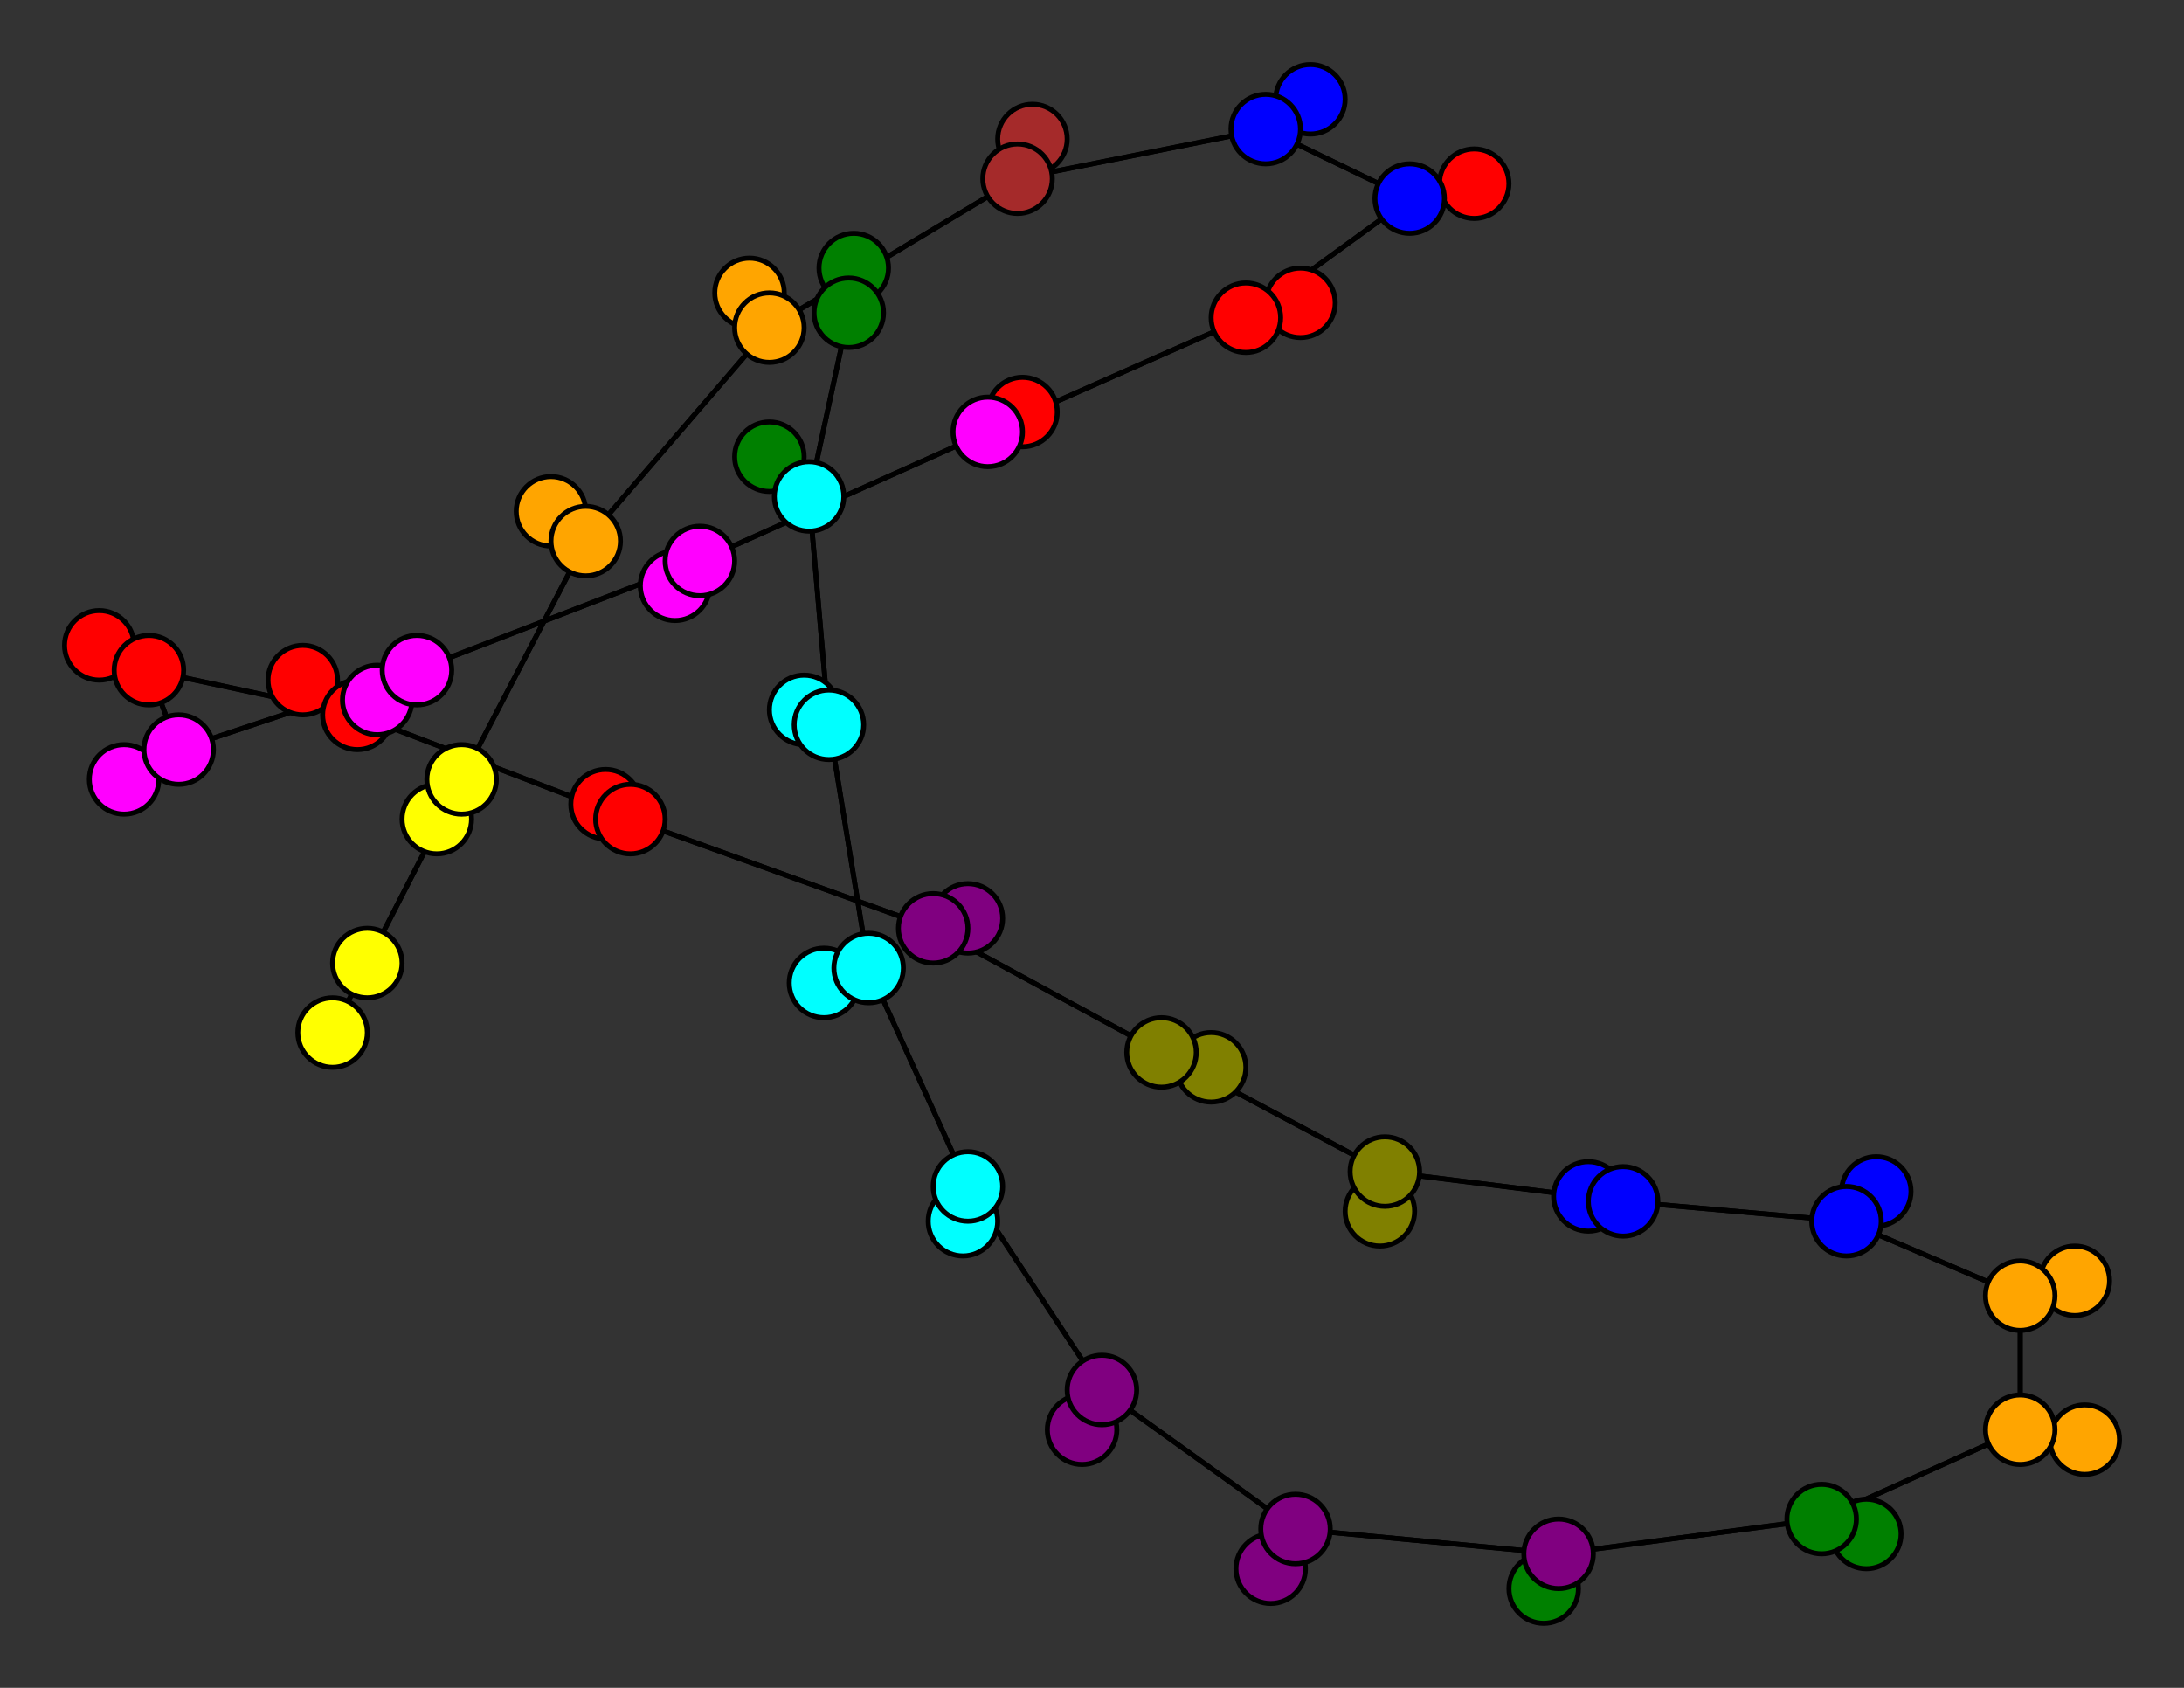 <svg width="440" height="340" xmlns="http://www.w3.org/2000/svg">
<rect width="100%" height="100%" fill="#333333" stroke="none"/>
<path stroke-width="1" stroke="black" d="M 172 54 171 63"/>
<path stroke-width="1" stroke="black" d="M 199 87 141 113"/>
<path stroke-width="1" stroke="black" d="M 206 83 199 87"/>
<path stroke-width="1" stroke="black" d="M 141 113 199 87"/>
<path stroke-width="1" stroke="black" d="M 141 113 136 118"/>
<path stroke-width="1" stroke="black" d="M 141 113 84 135"/>
<path stroke-width="1" stroke="black" d="M 136 118 141 113"/>
<path stroke-width="1" stroke="black" d="M 84 135 141 113"/>
<path stroke-width="1" stroke="black" d="M 84 135 76 141"/>
<path stroke-width="1" stroke="black" d="M 84 135 36 151"/>
<path stroke-width="1" stroke="black" d="M 76 141 84 135"/>
<path stroke-width="1" stroke="black" d="M 36 151 84 135"/>
<path stroke-width="1" stroke="black" d="M 36 151 25 157"/>
<path stroke-width="1" stroke="black" d="M 199 87 206 83"/>
<path stroke-width="1" stroke="black" d="M 36 151 30 135"/>
<path stroke-width="1" stroke="black" d="M 30 135 36 151"/>
<path stroke-width="1" stroke="black" d="M 30 135 20 130"/>
<path stroke-width="1" stroke="black" d="M 30 135 72 144"/>
<path stroke-width="1" stroke="black" d="M 20 130 30 135"/>
<path stroke-width="1" stroke="black" d="M 72 144 30 135"/>
<path stroke-width="1" stroke="black" d="M 72 144 61 137"/>
<path stroke-width="1" stroke="black" d="M 72 144 127 165"/>
<path stroke-width="1" stroke="black" d="M 61 137 72 144"/>
<path stroke-width="1" stroke="black" d="M 127 165 72 144"/>
<path stroke-width="1" stroke="black" d="M 127 165 122 162"/>
<path stroke-width="1" stroke="black" d="M 127 165 188 187"/>
<path stroke-width="1" stroke="black" d="M 122 162 127 165"/>
<path stroke-width="1" stroke="black" d="M 25 157 36 151"/>
<path stroke-width="1" stroke="black" d="M 199 87 251 64"/>
<path stroke-width="1" stroke="black" d="M 262 61 251 64"/>
<path stroke-width="1" stroke="black" d="M 251 64 199 87"/>
<path stroke-width="1" stroke="black" d="M 67 208 74 194"/>
<path stroke-width="1" stroke="black" d="M 93 157 74 194"/>
<path stroke-width="1" stroke="black" d="M 93 157 88 165"/>
<path stroke-width="1" stroke="black" d="M 93 157 118 109"/>
<path stroke-width="1" stroke="black" d="M 88 165 93 157"/>
<path stroke-width="1" stroke="black" d="M 118 109 93 157"/>
<path stroke-width="1" stroke="black" d="M 118 109 111 103"/>
<path stroke-width="1" stroke="black" d="M 118 109 155 66"/>
<path stroke-width="1" stroke="black" d="M 111 103 118 109"/>
<path stroke-width="1" stroke="black" d="M 155 66 118 109"/>
<path stroke-width="1" stroke="black" d="M 155 66 151 59"/>
<path stroke-width="1" stroke="black" d="M 155 66 205 36"/>
<path stroke-width="1" stroke="black" d="M 151 59 155 66"/>
<path stroke-width="1" stroke="black" d="M 205 36 155 66"/>
<path stroke-width="1" stroke="black" d="M 205 36 208 28"/>
<path stroke-width="1" stroke="black" d="M 205 36 255 26"/>
<path stroke-width="1" stroke="black" d="M 208 28 205 36"/>
<path stroke-width="1" stroke="black" d="M 255 26 205 36"/>
<path stroke-width="1" stroke="black" d="M 255 26 264 20"/>
<path stroke-width="1" stroke="black" d="M 255 26 284 40"/>
<path stroke-width="1" stroke="black" d="M 264 20 255 26"/>
<path stroke-width="1" stroke="black" d="M 284 40 255 26"/>
<path stroke-width="1" stroke="black" d="M 284 40 297 37"/>
<path stroke-width="1" stroke="black" d="M 284 40 251 64"/>
<path stroke-width="1" stroke="black" d="M 297 37 284 40"/>
<path stroke-width="1" stroke="black" d="M 251 64 284 40"/>
<path stroke-width="1" stroke="black" d="M 251 64 262 61"/>
<path stroke-width="1" stroke="black" d="M 188 187 127 165"/>
<path stroke-width="1" stroke="black" d="M 188 187 195 185"/>
<path stroke-width="1" stroke="black" d="M 188 187 234 212"/>
<path stroke-width="1" stroke="black" d="M 195 185 188 187"/>
<path stroke-width="1" stroke="black" d="M 311 320 314 313"/>
<path stroke-width="1" stroke="black" d="M 261 308 314 313"/>
<path stroke-width="1" stroke="black" d="M 261 308 256 316"/>
<path stroke-width="1" stroke="black" d="M 261 308 222 280"/>
<path stroke-width="1" stroke="black" d="M 256 316 261 308"/>
<path stroke-width="1" stroke="black" d="M 222 280 261 308"/>
<path stroke-width="1" stroke="black" d="M 222 280 218 288"/>
<path stroke-width="1" stroke="black" d="M 222 280 195 239"/>
<path stroke-width="1" stroke="black" d="M 218 288 222 280"/>
<path stroke-width="1" stroke="black" d="M 195 239 222 280"/>
<path stroke-width="1" stroke="black" d="M 195 239 194 246"/>
<path stroke-width="1" stroke="black" d="M 195 239 175 195"/>
<path stroke-width="1" stroke="black" d="M 194 246 195 239"/>
<path stroke-width="1" stroke="black" d="M 175 195 195 239"/>
<path stroke-width="1" stroke="black" d="M 175 195 166 198"/>
<path stroke-width="1" stroke="black" d="M 175 195 167 146"/>
<path stroke-width="1" stroke="black" d="M 166 198 175 195"/>
<path stroke-width="1" stroke="black" d="M 167 146 175 195"/>
<path stroke-width="1" stroke="black" d="M 167 146 162 143"/>
<path stroke-width="1" stroke="black" d="M 167 146 163 100"/>
<path stroke-width="1" stroke="black" d="M 162 143 167 146"/>
<path stroke-width="1" stroke="black" d="M 163 100 167 146"/>
<path stroke-width="1" stroke="black" d="M 163 100 155 92"/>
<path stroke-width="1" stroke="black" d="M 163 100 171 63"/>
<path stroke-width="1" stroke="black" d="M 155 92 163 100"/>
<path stroke-width="1" stroke="black" d="M 171 63 163 100"/>
<path stroke-width="1" stroke="black" d="M 171 63 172 54"/>
<path stroke-width="1" stroke="black" d="M 314 313 261 308"/>
<path stroke-width="1" stroke="black" d="M 74 194 93 157"/>
<path stroke-width="1" stroke="black" d="M 314 313 311 320"/>
<path stroke-width="1" stroke="black" d="M 376 309 367 306"/>
<path stroke-width="1" stroke="black" d="M 234 212 188 187"/>
<path stroke-width="1" stroke="black" d="M 234 212 244 215"/>
<path stroke-width="1" stroke="black" d="M 234 212 279 236"/>
<path stroke-width="1" stroke="black" d="M 244 215 234 212"/>
<path stroke-width="1" stroke="black" d="M 279 236 234 212"/>
<path stroke-width="1" stroke="black" d="M 279 236 278 244"/>
<path stroke-width="1" stroke="black" d="M 279 236 327 242"/>
<path stroke-width="1" stroke="black" d="M 278 244 279 236"/>
<path stroke-width="1" stroke="black" d="M 327 242 279 236"/>
<path stroke-width="1" stroke="black" d="M 327 242 320 241"/>
<path stroke-width="1" stroke="black" d="M 327 242 372 246"/>
<path stroke-width="1" stroke="black" d="M 320 241 327 242"/>
<path stroke-width="1" stroke="black" d="M 372 246 327 242"/>
<path stroke-width="1" stroke="black" d="M 372 246 378 240"/>
<path stroke-width="1" stroke="black" d="M 372 246 407 261"/>
<path stroke-width="1" stroke="black" d="M 378 240 372 246"/>
<path stroke-width="1" stroke="black" d="M 407 261 372 246"/>
<path stroke-width="1" stroke="black" d="M 407 261 418 258"/>
<path stroke-width="1" stroke="black" d="M 407 261 407 288"/>
<path stroke-width="1" stroke="black" d="M 418 258 407 261"/>
<path stroke-width="1" stroke="black" d="M 407 288 407 261"/>
<path stroke-width="1" stroke="black" d="M 407 288 420 290"/>
<path stroke-width="1" stroke="black" d="M 407 288 367 306"/>
<path stroke-width="1" stroke="black" d="M 420 290 407 288"/>
<path stroke-width="1" stroke="black" d="M 367 306 407 288"/>
<path stroke-width="1" stroke="black" d="M 367 306 376 309"/>
<path stroke-width="1" stroke="black" d="M 367 306 314 313"/>
<path stroke-width="1" stroke="black" d="M 314 313 367 306"/>
<path stroke-width="1" stroke="black" d="M 74 194 67 208"/>
<circle cx="172" cy="54" r="7.0" style="fill:green;stroke:black;stroke-width:1.0"/>
<circle cx="171" cy="63" r="7.0" style="fill:green;stroke:black;stroke-width:1.0"/>
<circle cx="155" cy="92" r="7.0" style="fill:green;stroke:black;stroke-width:1.0"/>
<circle cx="163" cy="100" r="7.0" style="fill:aqua;stroke:black;stroke-width:1.0"/>
<circle cx="162" cy="143" r="7.0" style="fill:aqua;stroke:black;stroke-width:1.0"/>
<circle cx="167" cy="146" r="7.0" style="fill:aqua;stroke:black;stroke-width:1.0"/>
<circle cx="166" cy="198" r="7.0" style="fill:aqua;stroke:black;stroke-width:1.0"/>
<circle cx="175" cy="195" r="7.0" style="fill:aqua;stroke:black;stroke-width:1.0"/>
<circle cx="194" cy="246" r="7.0" style="fill:aqua;stroke:black;stroke-width:1.0"/>
<circle cx="195" cy="239" r="7.0" style="fill:aqua;stroke:black;stroke-width:1.0"/>
<circle cx="218" cy="288" r="7.0" style="fill:purple;stroke:black;stroke-width:1.0"/>
<circle cx="222" cy="280" r="7.0" style="fill:purple;stroke:black;stroke-width:1.0"/>
<circle cx="256" cy="316" r="7.0" style="fill:purple;stroke:black;stroke-width:1.0"/>
<circle cx="261" cy="308" r="7.0" style="fill:purple;stroke:black;stroke-width:1.0"/>
<circle cx="311" cy="320" r="7.0" style="fill:green;stroke:black;stroke-width:1.0"/>
<circle cx="314" cy="313" r="7.0" style="fill:purple;stroke:black;stroke-width:1.0"/>
<circle cx="376" cy="309" r="7.0" style="fill:green;stroke:black;stroke-width:1.0"/>
<circle cx="367" cy="306" r="7.0" style="fill:green;stroke:black;stroke-width:1.0"/>
<circle cx="420" cy="290" r="7.0" style="fill:orange;stroke:black;stroke-width:1.0"/>
<circle cx="407" cy="288" r="7.0" style="fill:orange;stroke:black;stroke-width:1.0"/>
<circle cx="418" cy="258" r="7.0" style="fill:orange;stroke:black;stroke-width:1.0"/>
<circle cx="407" cy="261" r="7.0" style="fill:orange;stroke:black;stroke-width:1.0"/>
<circle cx="378" cy="240" r="7.0" style="fill:blue;stroke:black;stroke-width:1.0"/>
<circle cx="372" cy="246" r="7.0" style="fill:blue;stroke:black;stroke-width:1.0"/>
<circle cx="320" cy="241" r="7.0" style="fill:blue;stroke:black;stroke-width:1.0"/>
<circle cx="327" cy="242" r="7.0" style="fill:blue;stroke:black;stroke-width:1.0"/>
<circle cx="278" cy="244" r="7.0" style="fill:olive;stroke:black;stroke-width:1.0"/>
<circle cx="279" cy="236" r="7.0" style="fill:olive;stroke:black;stroke-width:1.0"/>
<circle cx="244" cy="215" r="7.0" style="fill:olive;stroke:black;stroke-width:1.0"/>
<circle cx="234" cy="212" r="7.0" style="fill:olive;stroke:black;stroke-width:1.0"/>
<circle cx="195" cy="185" r="7.0" style="fill:purple;stroke:black;stroke-width:1.0"/>
<circle cx="188" cy="187" r="7.0" style="fill:purple;stroke:black;stroke-width:1.0"/>
<circle cx="122" cy="162" r="7.0" style="fill:red;stroke:black;stroke-width:1.0"/>
<circle cx="127" cy="165" r="7.0" style="fill:red;stroke:black;stroke-width:1.0"/>
<circle cx="61" cy="137" r="7.0" style="fill:red;stroke:black;stroke-width:1.0"/>
<circle cx="72" cy="144" r="7.0" style="fill:red;stroke:black;stroke-width:1.0"/>
<circle cx="20" cy="130" r="7.0" style="fill:red;stroke:black;stroke-width:1.0"/>
<circle cx="30" cy="135" r="7.0" style="fill:red;stroke:black;stroke-width:1.0"/>
<circle cx="25" cy="157" r="7.0" style="fill:fuchsia;stroke:black;stroke-width:1.0"/>
<circle cx="36" cy="151" r="7.0" style="fill:fuchsia;stroke:black;stroke-width:1.0"/>
<circle cx="76" cy="141" r="7.0" style="fill:fuchsia;stroke:black;stroke-width:1.0"/>
<circle cx="84" cy="135" r="7.0" style="fill:fuchsia;stroke:black;stroke-width:1.0"/>
<circle cx="136" cy="118" r="7.0" style="fill:fuchsia;stroke:black;stroke-width:1.0"/>
<circle cx="141" cy="113" r="7.0" style="fill:fuchsia;stroke:black;stroke-width:1.0"/>
<circle cx="206" cy="83" r="7.0" style="fill:red;stroke:black;stroke-width:1.0"/>
<circle cx="199" cy="87" r="7.0" style="fill:fuchsia;stroke:black;stroke-width:1.0"/>
<circle cx="262" cy="61" r="7.0" style="fill:red;stroke:black;stroke-width:1.0"/>
<circle cx="251" cy="64" r="7.0" style="fill:red;stroke:black;stroke-width:1.0"/>
<circle cx="297" cy="37" r="7.0" style="fill:red;stroke:black;stroke-width:1.0"/>
<circle cx="284" cy="40" r="7.0" style="fill:blue;stroke:black;stroke-width:1.0"/>
<circle cx="264" cy="20" r="7.0" style="fill:blue;stroke:black;stroke-width:1.0"/>
<circle cx="255" cy="26" r="7.0" style="fill:blue;stroke:black;stroke-width:1.0"/>
<circle cx="208" cy="28" r="7.0" style="fill:brown;stroke:black;stroke-width:1.0"/>
<circle cx="205" cy="36" r="7.0" style="fill:brown;stroke:black;stroke-width:1.0"/>
<circle cx="151" cy="59" r="7.0" style="fill:orange;stroke:black;stroke-width:1.0"/>
<circle cx="155" cy="66" r="7.0" style="fill:orange;stroke:black;stroke-width:1.0"/>
<circle cx="111" cy="103" r="7.0" style="fill:orange;stroke:black;stroke-width:1.0"/>
<circle cx="118" cy="109" r="7.0" style="fill:orange;stroke:black;stroke-width:1.0"/>
<circle cx="88" cy="165" r="7.0" style="fill:yellow;stroke:black;stroke-width:1.0"/>
<circle cx="93" cy="157" r="7.0" style="fill:yellow;stroke:black;stroke-width:1.0"/>
<circle cx="67" cy="208" r="7.0" style="fill:yellow;stroke:black;stroke-width:1.0"/>
<circle cx="74" cy="194" r="7.0" style="fill:yellow;stroke:black;stroke-width:1.0"/>
</svg>
